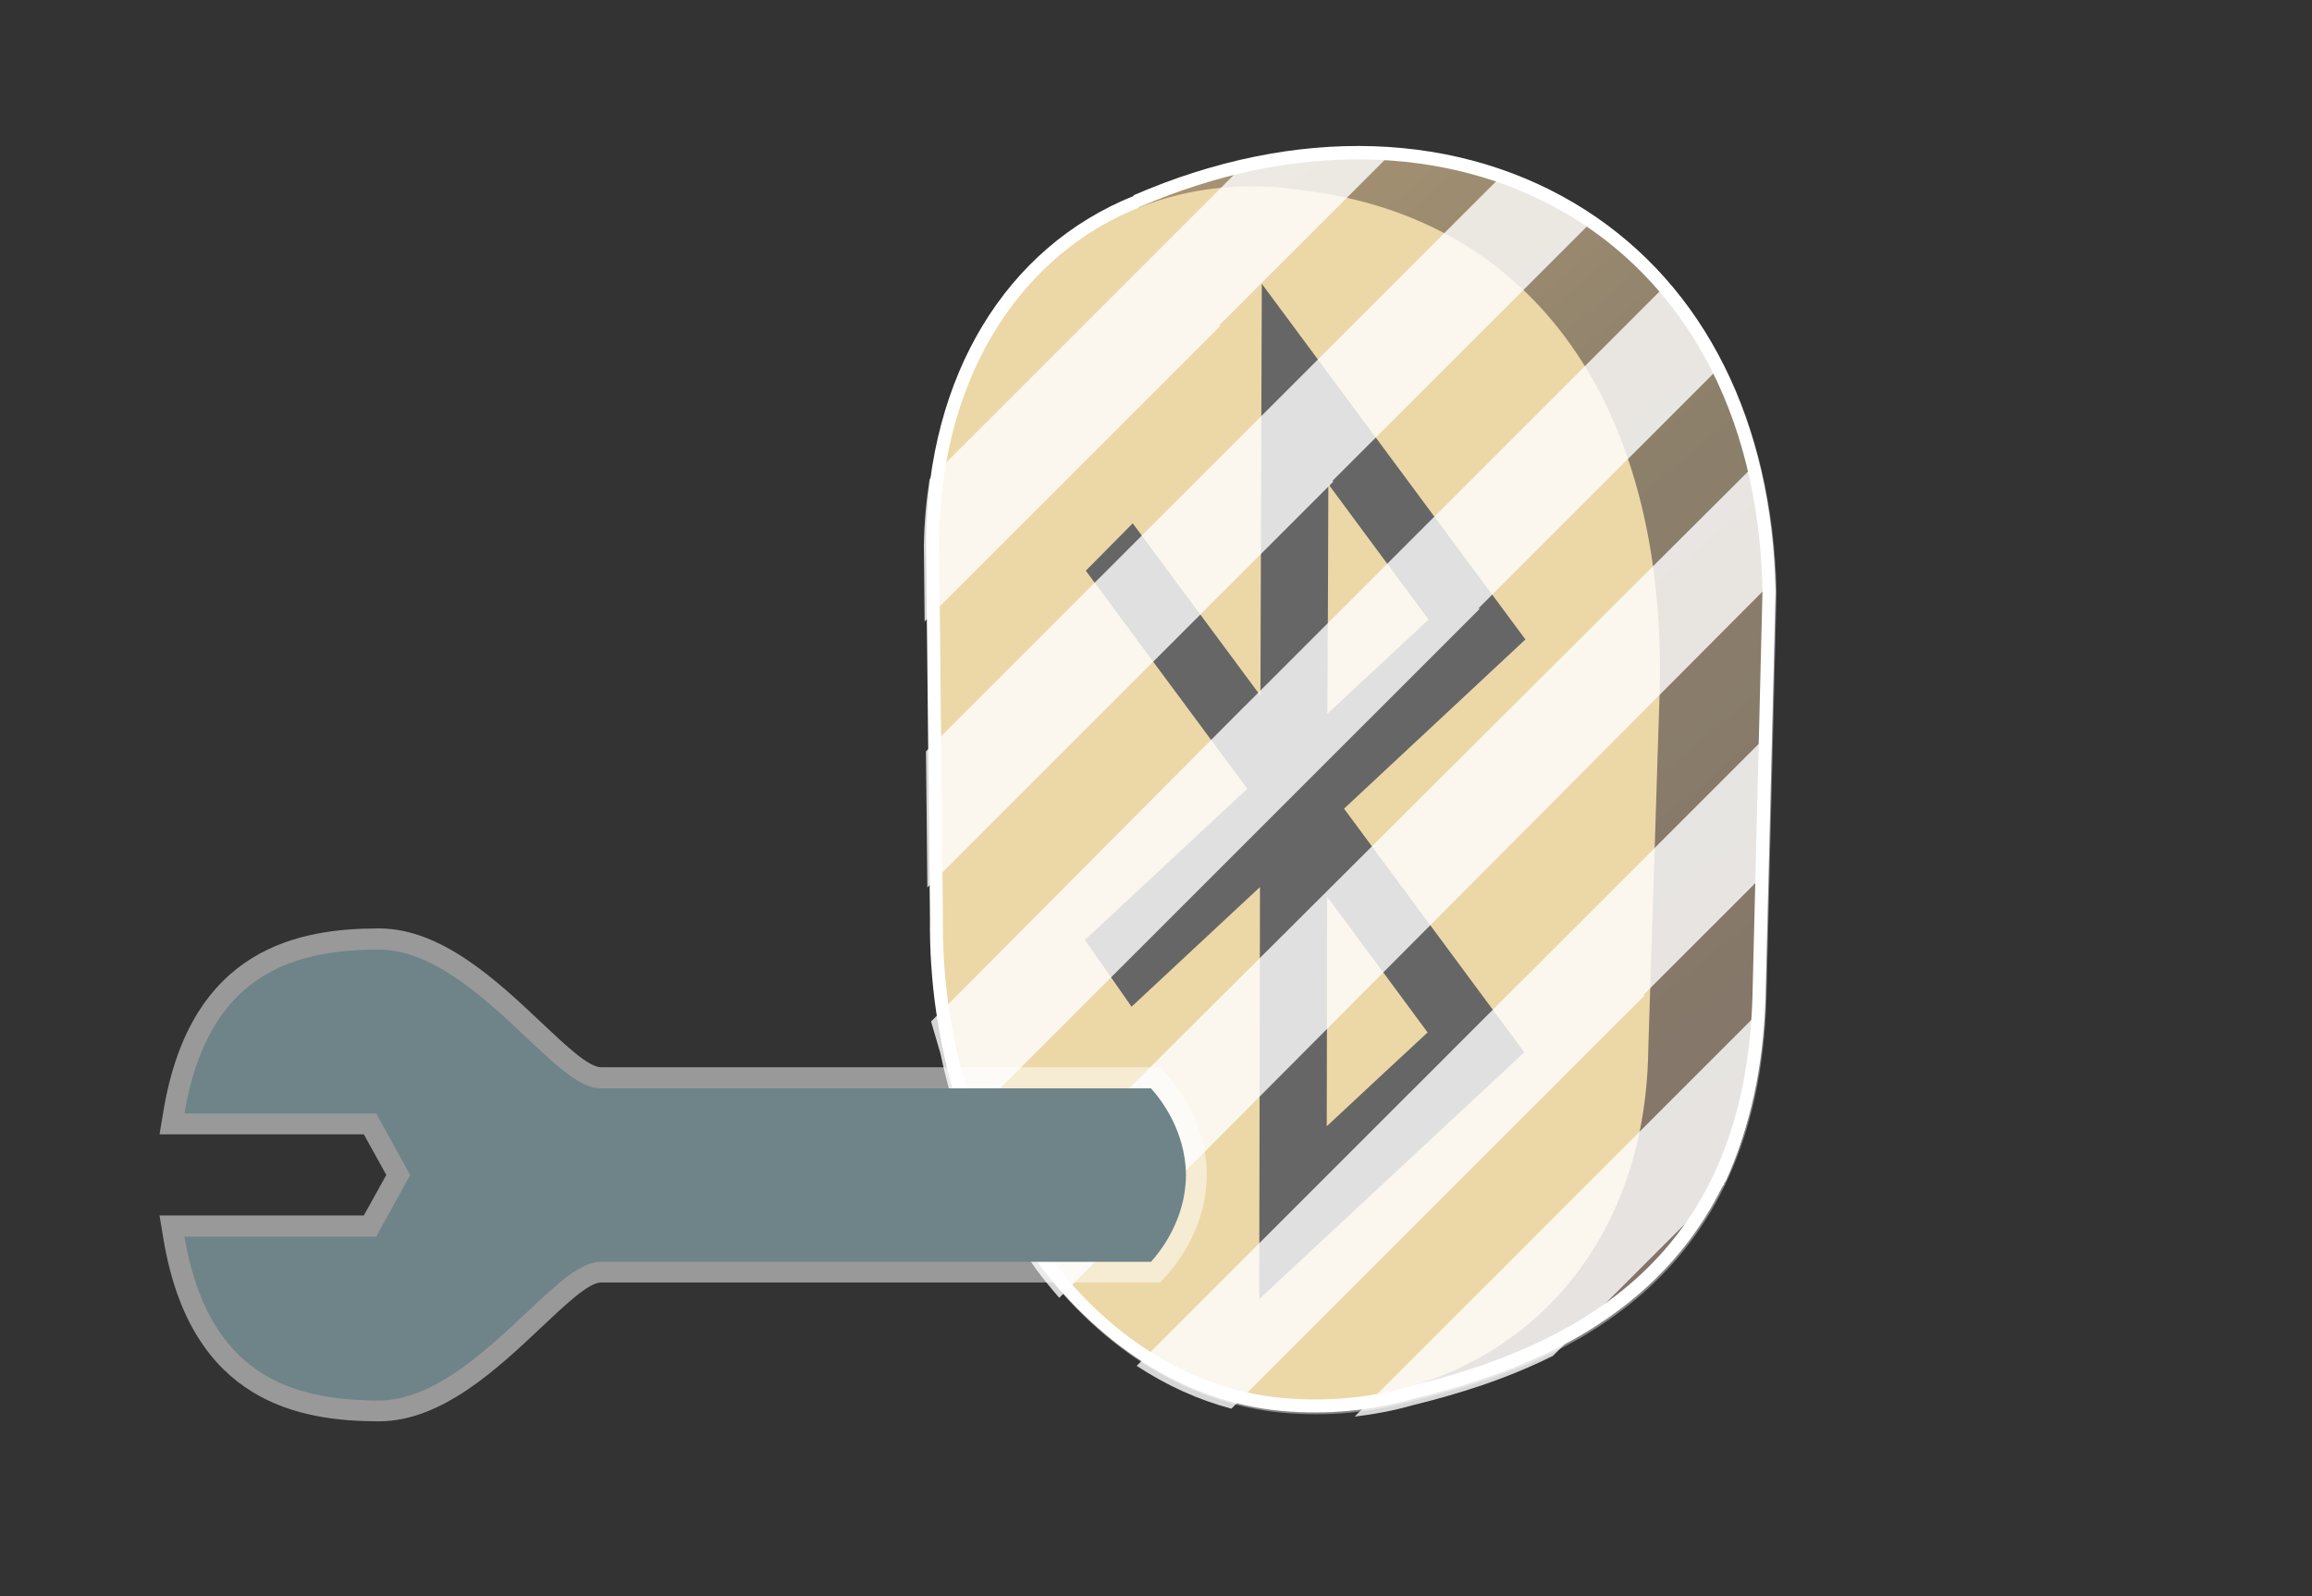 <?xml version="1.0" encoding="UTF-8"?>
<svg xmlns="http://www.w3.org/2000/svg" xmlns:xlink="http://www.w3.org/1999/xlink" contentScriptType="text/ecmascript" width="42" baseProfile="tiny" zoomAndPan="magnify" contentStyleType="text/css" viewBox="0 0 42 29" height="29" preserveAspectRatio="xMidYMid meet" version="1.1">
    <rect x="0" y="0" width="42" height="29" fill="#333333" stroke="none"/>
    <rect x="0.028" width="42" fill="none" y="0.041" height="29"/>
    <g>
        <g>
            <path fill="#ffffff" d="M 20.589 3.549 C 20.592 3.548 20.597 3.559 20.599 3.558 C 18.27 4.492 16.859 6.826 16.822 9.797 L 16.894 16.68 C 16.838 21.288 19.702 25.309 23.277 25.634 C 24.103 25.709 24.923 25.632 25.711 25.405 C 28.359 24.759 31.914 23.301 32.073 18.13 L 32.256 10.736 C 32.193 7.657 30.967 5.205 28.807 3.819 C 26.535 2.363 23.542 2.266 20.589 3.549 z "/>
            <g>
                <g>
                    <linearGradient x1="18.566" gradientTransform="matrix(1 0 0 1 0.138 -813.944)" y1="818.662" x2="32.072" gradientUnits="userSpaceOnUse" y2="834.769" xlink:type="simple" xlink:actuate="onLoad" id="XMLID_12_" xlink:show="other">
                        <stop stop-color="#704d18" offset="0"/>
                        <stop stop-color="#3e2a08" offset="0.5"/>
                        <stop stop-color="#311904" offset="1"/>
                    </linearGradient>
                    <path fill="url(#XMLID_12_)" d="M 20.686 3.768 C 26.277 1.335 31.88 4.095 32.018 10.73 L 31.835 18.122 C 31.686 22.945 28.557 24.584 25.022 25.316 L 20.686 3.768 z "/>
                    <path fill="#e0bc6c" d="M 23.705 3.463 C 27.889 3.982 30.252 7.411 30.152 12.483 L 29.943 19.061 C 29.89 23.342 26.722 25.709 23.297 25.399 C 19.682 25.069 17.077 20.96 17.129 16.676 L 17.06 9.8 C 17.111 5.521 20.102 2.891 23.705 3.463 z "/>
                    <path d="M 27.711 11.618 L 24.416 14.692 L 27.691 19.119 L 22.875 23.603 L 22.889 16.116 L 20.556 18.29 L 19.708 17.077 L 22.658 14.33 L 19.725 10.369 L 20.577 9.508 L 22.897 12.639 L 22.922 5.156 L 27.711 11.618 z M 24.131 8.796 C 24.127 10.255 24.122 11.534 24.113 12.967 C 24.943 12.199 25.717 11.473 25.952 11.256 C 25.521 10.674 24.912 9.854 24.131 8.796 M 25.934 18.758 C 25.704 18.444 24.932 17.401 24.108 16.291 C 24.106 17.727 24.106 19.006 24.102 20.462 C 24.889 19.73 25.499 19.159 25.934 18.758 "/>
                </g>
            </g>
        </g>
    </g>
    <g>
        <path fill="#ffffff" d="M 20.126 7.964 L 22.172 5.918 L 22.143 5.916 L 25.248 2.812 C 24.384 2.749 23.486 2.814 22.574 3.017 L 18.844 6.748 L 17.911 7.682 L 17.909 7.682 L 16.887 8.704 C 16.828 9.097 16.788 9.5 16.783 9.92 L 16.797 11.292 L 20.126 7.964 L 20.126 7.964 z " fill-opacity="0.8"/>
        <path fill="#ffffff" d="M 22.182 10.79 L 24.227 8.744 L 24.2 8.742 L 28.903 4.04 C 28.856 4.009 28.815 3.971 28.768 3.94 C 28.293 3.636 27.783 3.406 27.252 3.221 L 20.898 9.574 L 19.966 10.508 L 19.964 10.508 L 16.821 13.652 L 16.847 16.124 L 22.18 10.791 L 22.182 10.79 L 22.182 10.79 z " fill-opacity="0.8"/>
        <path fill="#ffffff" d="M 23.555 11.888 L 22.621 12.822 L 22.619 12.822 L 16.914 18.559 L 17.087 19.151 C 17.183 19.61 17.309 20.053 17.46 20.481 L 24.836 13.105 L 24.837 13.105 L 26.883 11.059 L 26.854 11.057 L 31.231 6.682 C 30.954 6.144 30.623 5.65 30.235 5.208 L 23.555 11.888 z " fill-opacity="0.8"/>
        <path fill="#ffffff" d="M 18.162 22.115 L 18.835 23.077 C 18.966 23.251 19.102 23.419 19.243 23.579 L 32.14 10.625 C 32.107 9.863 32.06 9.111 31.886 8.437 L 18.162 22.115 z " fill-opacity="0.8"/>
        <path fill="#ffffff" d="M 26.553 18.911 L 25.619 19.846 L 25.617 19.846 L 20.649 24.815 C 21.187 25.17 21.764 25.432 22.369 25.594 L 27.834 20.127 L 27.835 20.127 L 29.881 18.081 L 29.852 18.079 L 32.094 15.838 L 32.157 13.308 L 26.553 18.911 z " fill-opacity="0.8"/>
        <path fill="#ffffff" d="M 31.352 21.462 C 31.739 20.608 31.983 19.57 32.03 18.316 L 28.009 22.337 L 27.076 23.272 L 27.074 23.272 L 24.609 25.737 C 24.967 25.694 25.323 25.629 25.672 25.528 C 26.475 25.332 27.361 25.059 28.213 24.632 L 29.29 23.554 L 29.291 23.554 L 31.322 21.523 C 31.325 21.517 31.328 21.513 31.33 21.508 L 31.309 21.506 L 31.352 21.462 z " fill-opacity="0.8"/>
    </g>
    <path fill="#ffffff" d="M 20.607 3.582 C 20.609 3.581 20.615 3.592 20.617 3.591 C 18.287 4.525 16.876 6.859 16.839 9.83 L 16.911 16.713 C 16.855 21.32 19.718 25.341 23.294 25.667 C 24.12 25.742 24.94 25.665 25.729 25.438 C 28.376 24.792 31.932 23.334 32.089 18.163 L 32.274 10.769 C 32.21 7.69 30.985 5.238 28.825 3.852 C 26.553 2.396 23.561 2.299 20.607 3.582 z " fill-opacity="0.4"/>
    <g>
        <g>
            <path fill="#ffffff" d="M 6.886 16.868 C 5.446 16.868 3.473 17.21 2.973 20.163 L 2.898 20.609 C 2.898 20.609 6.216 20.609 6.609 20.609 C 6.727 20.822 6.905 21.142 7.018 21.347 C 6.905 21.55 6.727 21.87 6.609 22.083 C 6.216 22.083 2.898 22.083 2.898 22.083 L 2.972 22.528 C 3.472 25.483 5.445 25.823 6.885 25.823 C 8.02 25.823 9.031 24.874 9.844 24.106 C 10.283 23.692 10.698 23.301 10.916 23.301 L 21.076 23.301 L 21.187 23.176 C 21.408 22.938 21.912 22.28 21.923 21.362 L 21.923 21.331 C 21.913 20.409 21.407 19.755 21.187 19.515 L 21.076 19.39 L 10.916 19.39 C 10.697 19.39 10.283 19.001 9.844 18.587 C 9.032 17.82 8.021 16.868 6.886 16.868 z " fill-opacity="0.5"/>
            <path fill="#6e8489" d="M 21.544 21.348 C 21.544 21.344 21.546 21.339 21.546 21.337 L 21.544 21.337 C 21.534 20.534 21.075 19.956 20.909 19.774 C 20.694 19.774 10.919 19.774 10.919 19.774 C 10.546 19.774 10.142 19.393 9.581 18.868 C 8.821 18.149 7.868 17.253 6.884 17.253 C 5.287 17.253 3.774 17.722 3.35 20.23 C 3.952 20.23 6.833 20.23 6.833 20.23 L 7.452 21.349 L 6.833 22.468 C 6.833 22.468 3.951 22.468 3.35 22.468 C 3.776 24.976 5.288 25.445 6.884 25.445 C 7.868 25.445 8.82 24.55 9.581 23.833 C 10.142 23.307 10.546 22.925 10.919 22.925 C 10.919 22.925 20.694 22.925 20.909 22.925 C 21.077 22.74 21.536 22.163 21.544 21.362 L 21.546 21.362 C 21.546 21.354 21.544 21.352 21.544 21.348 z "/>
        </g>
    </g>
</svg>
